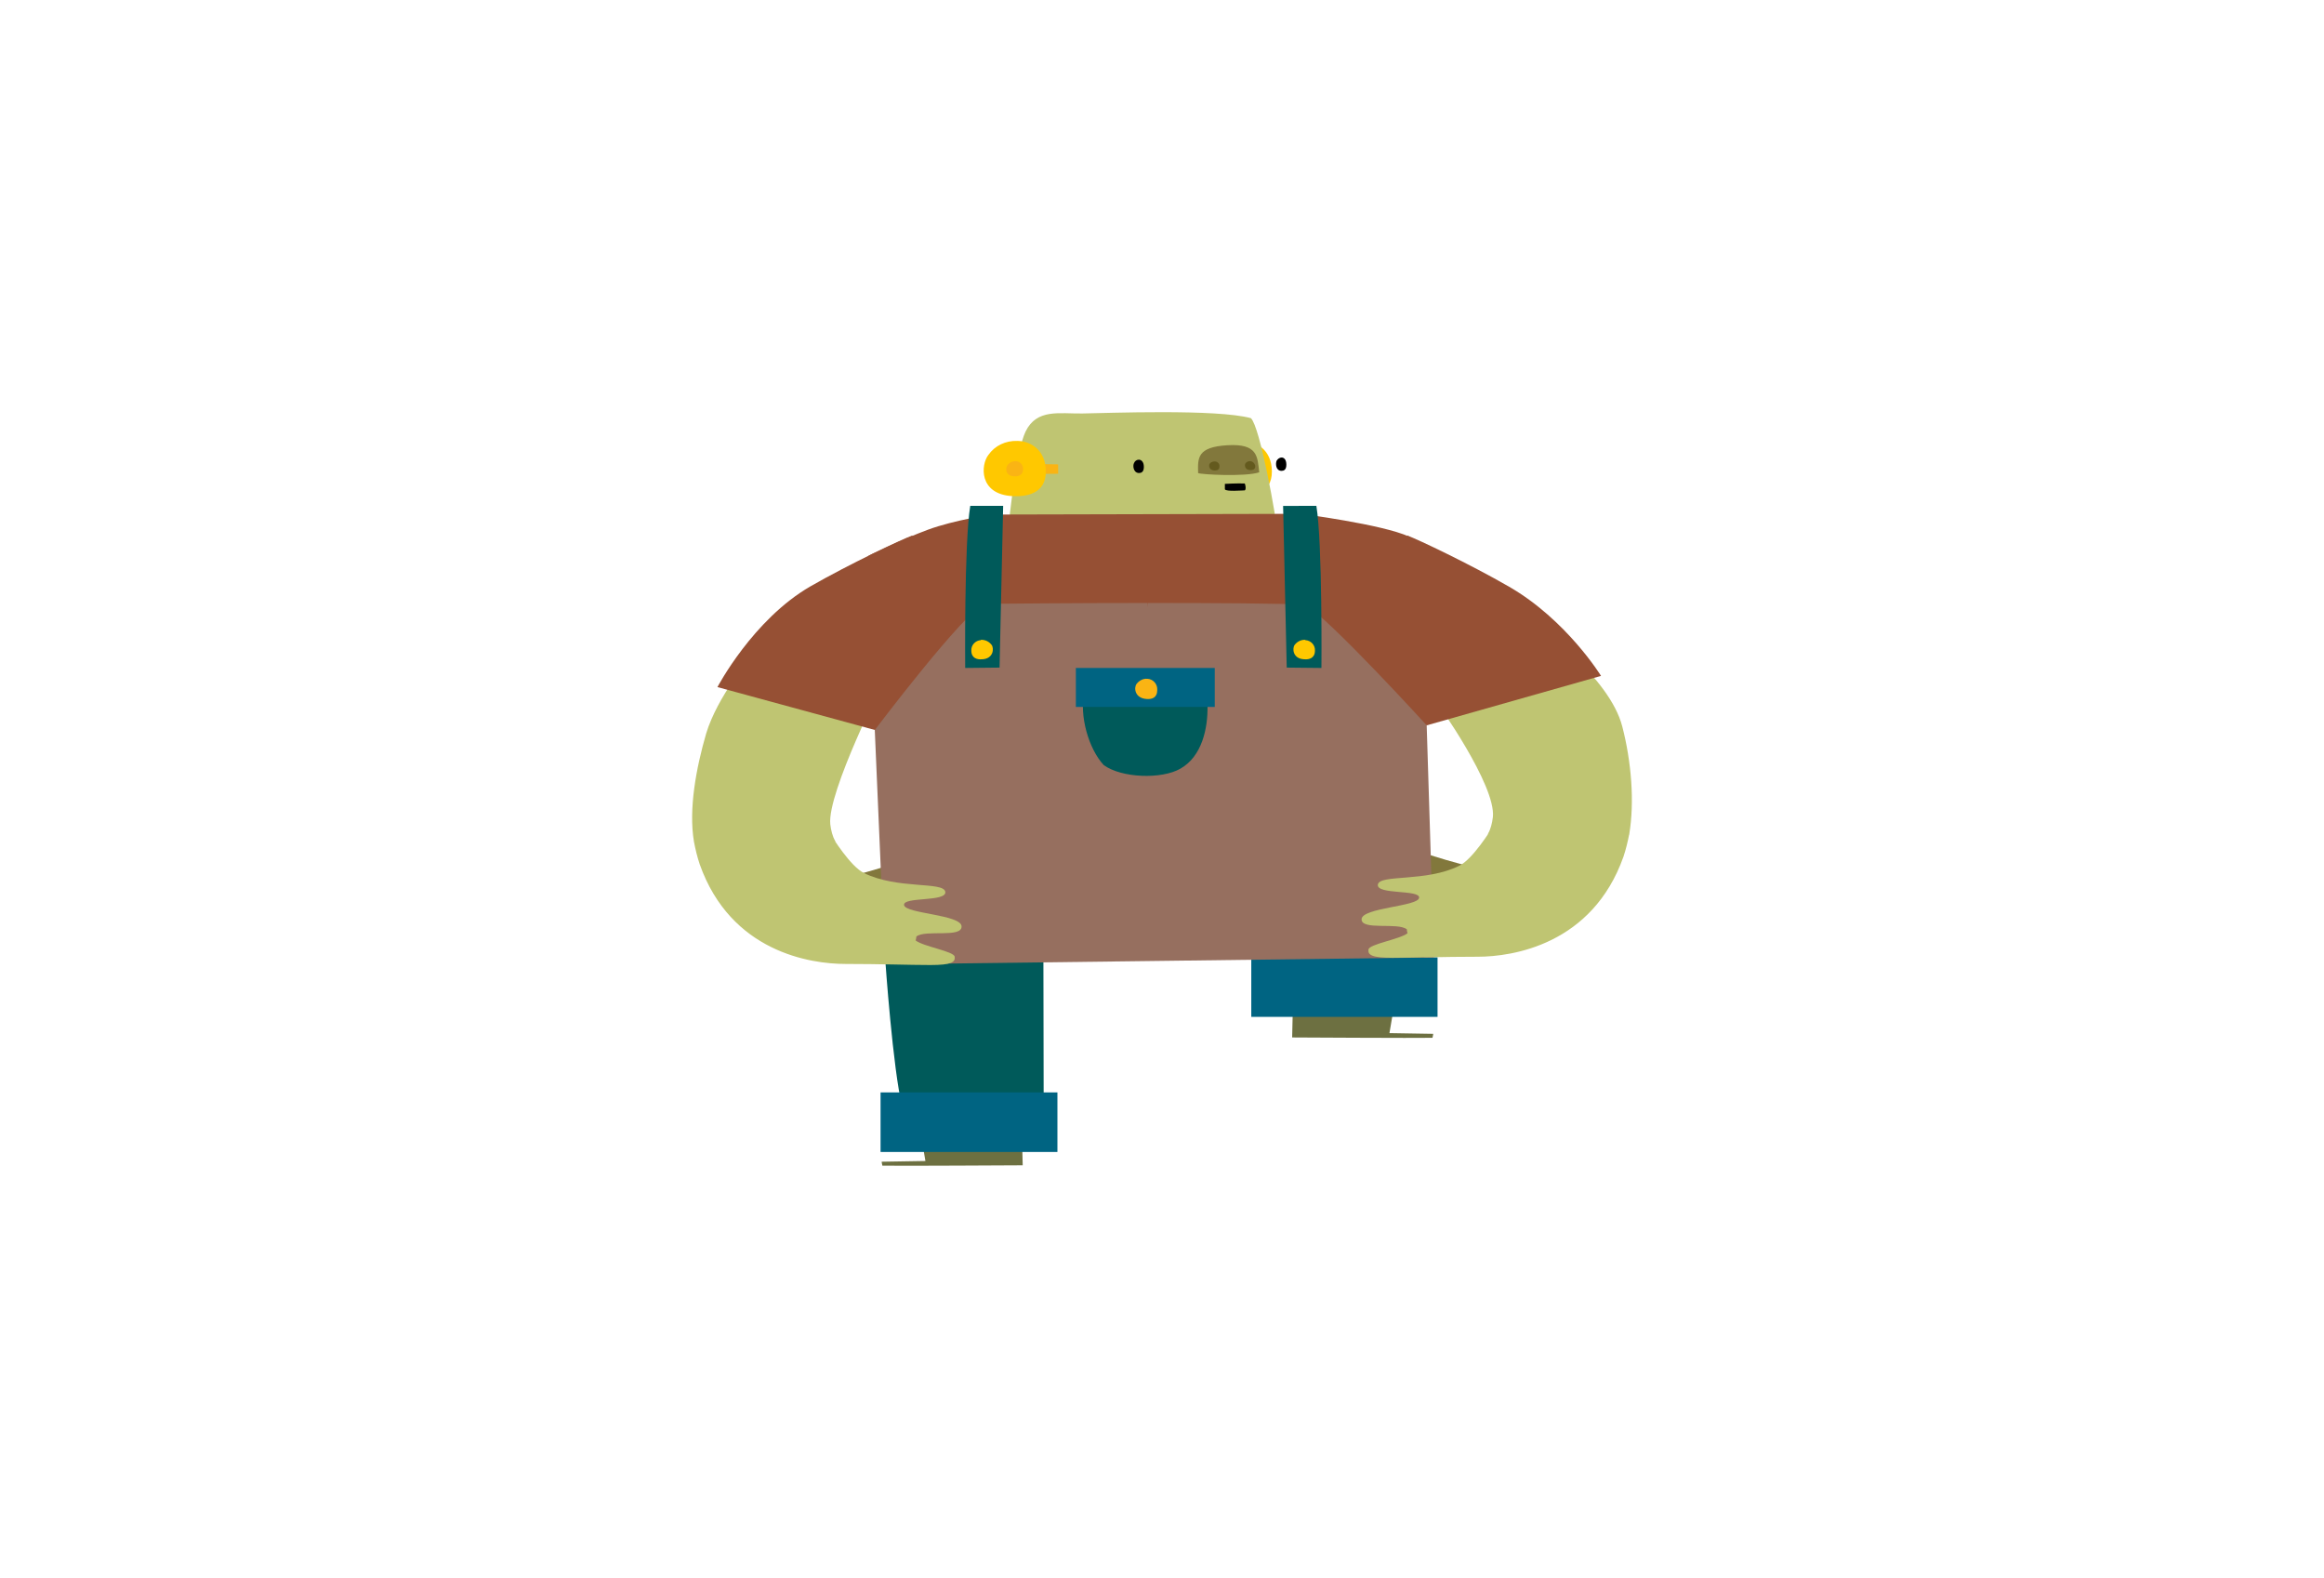 <svg version="1.1" xmlns="http://www.w3.org/2000/svg" xmlns:xlink="http://www.w3.org/1999/xlink" width="504.597" height="342.511" viewBox="0,0,504.597,342.511"><g transform="translate(12.299,-8.745)"><g data-paper-data="{&quot;isPaintingLayer&quot;:true}" fill-rule="nonzero" stroke="none" stroke-linecap="butt" stroke-linejoin="miter" stroke-miterlimit="10" stroke-dasharray="" stroke-dashoffset="0" style="mix-blend-mode: normal"><path d="M182.348,196.042v5.798c-3.77,-0.235 -9.188,-0.706 -10.052,-2.821c3.455,-0.94 6.753,-1.88 10.052,-2.977z" fill="#82783c" stroke-width="1"/><path d="M167.977,187.658c0.158,1.332 0.472,2.585 1.1,3.761h-30.705c-1.178,-7.052 0.472,-15.984 2.67,-23.506c2.434,-7.991 9.58,-16.454 9.58,-16.454l29.056,4.858c0.078,-0.078 -12.408,24.445 -11.701,31.34z" fill="#bfc572" stroke-width="1"/><path d="M185.803,124.977l7.617,28.206l-15.706,14.025l-34.238,-9.324c0,0 7.696,-14.652 20.182,-21.86c8.324,-4.78 19.946,-10.264 22.145,-11.048z" fill="#965034" stroke-width="1"/><path d="M306.737,196.825c-0.943,2.115 -6.282,2.585 -10.052,2.821v-5.799c3.298,1.097 6.596,2.037 10.052,2.978z" fill="#82783c" stroke-width="1"/><path d="M299.669,161.254l21.596,-16.846c0,0 15.941,11.205 18.689,22.095c1.964,7.601 2.67,16.297 1.493,23.349h-30.705c0.628,-1.175 0.943,-2.429 1.1,-3.761c0.707,-6.895 -12.173,-24.915 -12.173,-24.837z" fill="#bfc572" stroke-width="1"/><path d="M315.376,136.103c12.486,7.208 19.946,19.352 19.946,19.352l-37.851,10.734l-11.858,-13.006l7.617,-28.206c2.198,0.783 13.743,6.268 22.145,11.126z" fill="#965034" stroke-width="1"/><g stroke-width="1"><path d="M268.965,207.764l24.03,3.683c0,0.392 -3.612,21.546 -3.612,21.546l9.502,0.157c0,0 -0.078,0.627 -0.157,0.862c-3.141,0.078 -30.469,-0.078 -30.469,-0.078c0,0 0.55,-25.699 0.707,-26.169z" fill="#6d7041"/><path d="M262.526,222.494c-1.493,-13.006 -1.335,-48.892 -1.335,-51.007l32.711,17.325c0.314,2.194 3.569,20.832 3.177,25.063c-0.236,2.742 -0.078,5.72 -0.236,8.541z" fill="#005a5a"/><path d="M259.385,216.538h40.442v12.928h-40.442z" fill="#006482"/></g><path d="M209.755,261.69c0,0 -27.328,0.157 -30.469,0.078c-0.078,-0.235 -0.158,-0.862 -0.158,-0.862l9.503,-0.157c0,0 -3.613,-21.154 -3.613,-21.546l24.031,-3.683c0.078,0.47 0.707,26.169 0.707,26.169z" fill="#6d7041" stroke-width="1"/><path d="M183.604,248.997c-2.042,-8.07 -3.69,-31.889 -3.69,-31.889l34.317,-9.873l0.078,41.683z" fill="#005a5a" stroke-width="1"/><path d="M178.893,245.863h38.4v12.928h-38.4z" fill="#006482" stroke-width="1"/><g stroke-width="1"><path d="M263.86,111.108c0,4.858 -4.319,5.485 -7.224,5.328c-7.461,-0.392 -6.99,-6.816 -5.341,-8.932c1.413,-2.037 3.77,-3.133 6.282,-3.055c2.67,0 6.282,1.802 6.282,6.659z" fill="#ffc800"/><path d="M265.431,126.701l-59.211,0.235c0.786,-6.973 2.121,-20.293 4.162,-24.524c2.434,-5.015 7.382,-3.839 12.329,-3.918c5.261,-0.078 29.213,-1.018 36.594,1.019c1.964,1.88 5.419,20.841 6.126,27.188z" fill="#bfc572"/><path d="M263.233,112.675c0,0 0.078,0 0.078,0.078z" fill="#a0aa1e"/><path d="M261.112,111.265c-3.062,1.019 -12.879,0.471 -13.271,0.158c-0.078,-3.291 -0.235,-5.642 6.361,-6.034c6.596,-0.392 6.517,2.43 6.91,5.876z" fill="#82783c"/><path d="M259.149,108.836c0.628,0.078 1.021,0.548 1.099,1.097c0,0.783 -0.628,0.861 -1.099,0.861c-1.257,-0.078 -1.257,-1.175 -1.021,-1.489c0.236,-0.313 0.628,-0.47 1.021,-0.47z" fill="#645a1e"/><path d="M251.532,108.915c0.549,0 1.021,0.548 0.943,1.097c0,0.783 -0.628,0.861 -1.1,0.861c-1.256,-0.078 -1.256,-1.175 -1.02,-1.489c0.235,-0.313 0.627,-0.47 1.02,-0.47c0,0 0.079,0 0.158,0z" fill="#645a1e"/><path d="M253.652,113.773c0,0 2.905,-0.157 4.319,-0.078c0.158,0.392 0.236,0.861 0.158,1.253c-0.078,0.078 -0.078,0.236 -0.158,0.236c-0.549,0 -4.083,0.313 -4.319,-0.236c0,-0.313 0,-0.783 0,-1.175z" fill="#000000"/><path d="M267.001,109.62c0,1.175 -0.627,1.331 -1.099,1.331c-1.256,-0.078 -1.256,-1.645 -1.021,-2.194c0.236,-0.392 0.628,-0.705 1.1,-0.705c0.471,0 1.02,0.392 1.02,1.567z" fill="#000000"/><path d="M236.061,110.09c0,1.175 -0.627,1.332 -1.099,1.332c-1.256,-0.079 -1.335,-1.724 -1.021,-2.195c0.158,-0.392 0.55,-0.705 1.021,-0.705c0.472,0 1.099,0.392 1.099,1.567z" fill="#000000"/><path d="M217.45,109.541v2.038c-3.299,0.078 -8.402,-0.078 -10.052,-0.078v-2.038c2.827,0 7.225,0 10.052,0.078z" fill="#fab414"/><path d="M214.78,111.108c0,4.858 -4.319,5.485 -7.225,5.328c-7.381,-0.392 -6.911,-6.816 -5.261,-8.932c1.413,-2.037 3.77,-3.133 6.282,-3.055c2.67,0 6.204,1.802 6.204,6.659z" fill="#ffc800"/><path d="M208.262,108.836c0.943,0.078 1.649,0.862 1.571,1.802c0,1.332 -1.179,1.567 -1.964,1.489c-1.963,-0.078 -1.884,-1.88 -1.413,-2.429c0.393,-0.549 1.021,-0.862 1.728,-0.862c0.078,0 0.078,0 0.078,0z" fill="#fab414"/></g><path d="M176.38,150.128c-0.393,-7.052 -0.079,-20.764 -0.079,-20.764c0,0 7.147,-3.526 12.879,-5.641c5.733,-2.115 13.821,-3.291 13.821,-3.291l67.142,-0.157c0,0 17.669,2.273 23.48,4.936c0.236,1.254 1.884,18.804 1.964,19.117c0.942,4.858 1.884,21.86 1.884,21.86l-61.016,23.897l-58.74,-22.878c0,0 -0.785,-7.13 -1.334,-17.08z" fill="#965034" stroke-width="1"/><path d="M244.229,173.241l-7.461,44.112l-56.932,0.706l-2.199,-50.85c0,0 19.475,-25.778 23.873,-27.423c0.078,0.235 3.534,0 3.534,0c0,0 15.863,-0.157 31.725,-0.157z" fill="#966f5f" stroke-width="1"/><path d="M236.847,139.629c14.37,0 29.213,0.078 34.238,0.392c5.105,2.821 26.386,26.169 26.386,26.169l1.571,50.38l-62.274,0.783z" fill="#966f5f" stroke-width="1"/><path d="M273.519,118.552c1.335,8.071 1.099,35.181 1.099,35.181l-7.538,-0.079l-0.786,-35.101z" fill="#005a5a" stroke-width="1"/><path d="M271.163,147.698c1.179,0.078 2.121,1.097 2.042,2.272c0,1.645 -1.256,1.96 -2.277,1.881c-2.592,-0.079 -2.67,-2.43 -2.12,-3.134c0.549,-0.706 1.334,-1.097 2.198,-1.097c0,0 0.078,0 0.157,0.078z" fill="#ffc800" stroke-width="1"/><path d="M205.513,118.552l-0.785,35.101l-7.46,0.079c0,0 -0.236,-27.11 1.099,-35.181z" fill="#005a5a" stroke-width="1"/><path d="M200.802,147.62c0.863,0 1.649,0.392 2.198,1.097c0.55,0.705 0.472,3.055 -2.12,3.134c-1.021,0.078 -2.277,-0.236 -2.277,-1.881c-0.079,-1.175 0.863,-2.194 2.041,-2.272c0,-0.078 0.079,-0.078 0.158,-0.078z" fill="#ffc800" stroke-width="1"/><path d="M249.804,158.746c0.078,1.097 0.078,2.194 0.078,3.291c0.078,4.78 -1.178,10.891 -5.89,13.554c-4.084,2.351 -12.8,2.038 -16.648,-0.783c-3.219,-3.448 -5.418,-10.734 -4.162,-16.062z" fill="#005a5a" stroke-width="1"/><path d="M221.298,153.732h30.155v8.461h-30.155z" fill="#006482" stroke-width="1"/><path d="M236.847,156.082c1.256,0.078 2.198,1.175 2.12,2.429c0,1.724 -1.179,2.037 -2.278,1.959c-2.67,-0.157 -2.827,-2.507 -2.198,-3.291c0.549,-0.705 1.413,-1.175 2.277,-1.096z" fill="#fab414" stroke-width="1"/><path d="M341.447,189.773c-0.314,1.645 -0.707,3.291 -1.257,4.936c-6.753,19.039 -24.03,21.703 -31.647,21.703c-7.617,0 -13.9,0.235 -18.454,0.235c-4.555,0 -5.419,-0.627 -5.261,-1.802c0.157,-1.176 6.753,-2.194 8.481,-3.526c-0.078,-0.313 -0.157,-0.626 -0.157,-0.862c-1.964,-1.566 -9.895,0.314 -9.817,-2.194c0.079,-2.507 12.172,-2.742 12.486,-4.622c0.314,-1.88 -9.344,-0.627 -8.952,-2.899c0.393,-2.272 10.444,-0.47 17.668,-4.074c2.906,-1.411 6.754,-7.6 7.539,-8.854z" fill="#bfc572" stroke-width="1"/><path d="M167.742,189.381c0.785,1.254 4.633,7.443 7.538,8.854c7.225,3.604 17.277,1.802 17.669,4.074c0.393,2.272 -9.266,1.019 -8.952,2.899c0.313,1.88 12.407,2.037 12.485,4.622c0.079,2.585 -7.852,0.626 -9.816,2.194c0,0.235 -0.078,0.549 -0.157,0.862c1.728,1.331 8.324,2.35 8.481,3.526c0.158,1.175 -0.707,1.802 -5.261,1.802c-4.555,0 -10.837,-0.235 -18.454,-0.235c-7.617,0 -24.894,-2.586 -31.647,-21.625c-0.55,-1.645 -0.943,-3.291 -1.257,-4.936z" fill="#bfc572" stroke-width="1"/><path d="M-12.299,180c0,-94.582 112.958,-171.255 252.299,-171.255c139.341,0 252.299,76.674 252.299,171.255c0,94.582 -112.958,171.255 -252.299,171.255c-139.341,0 -252.299,-76.674 -252.299,-171.255z" fill="none" stroke-width="0"/></g></g></svg>